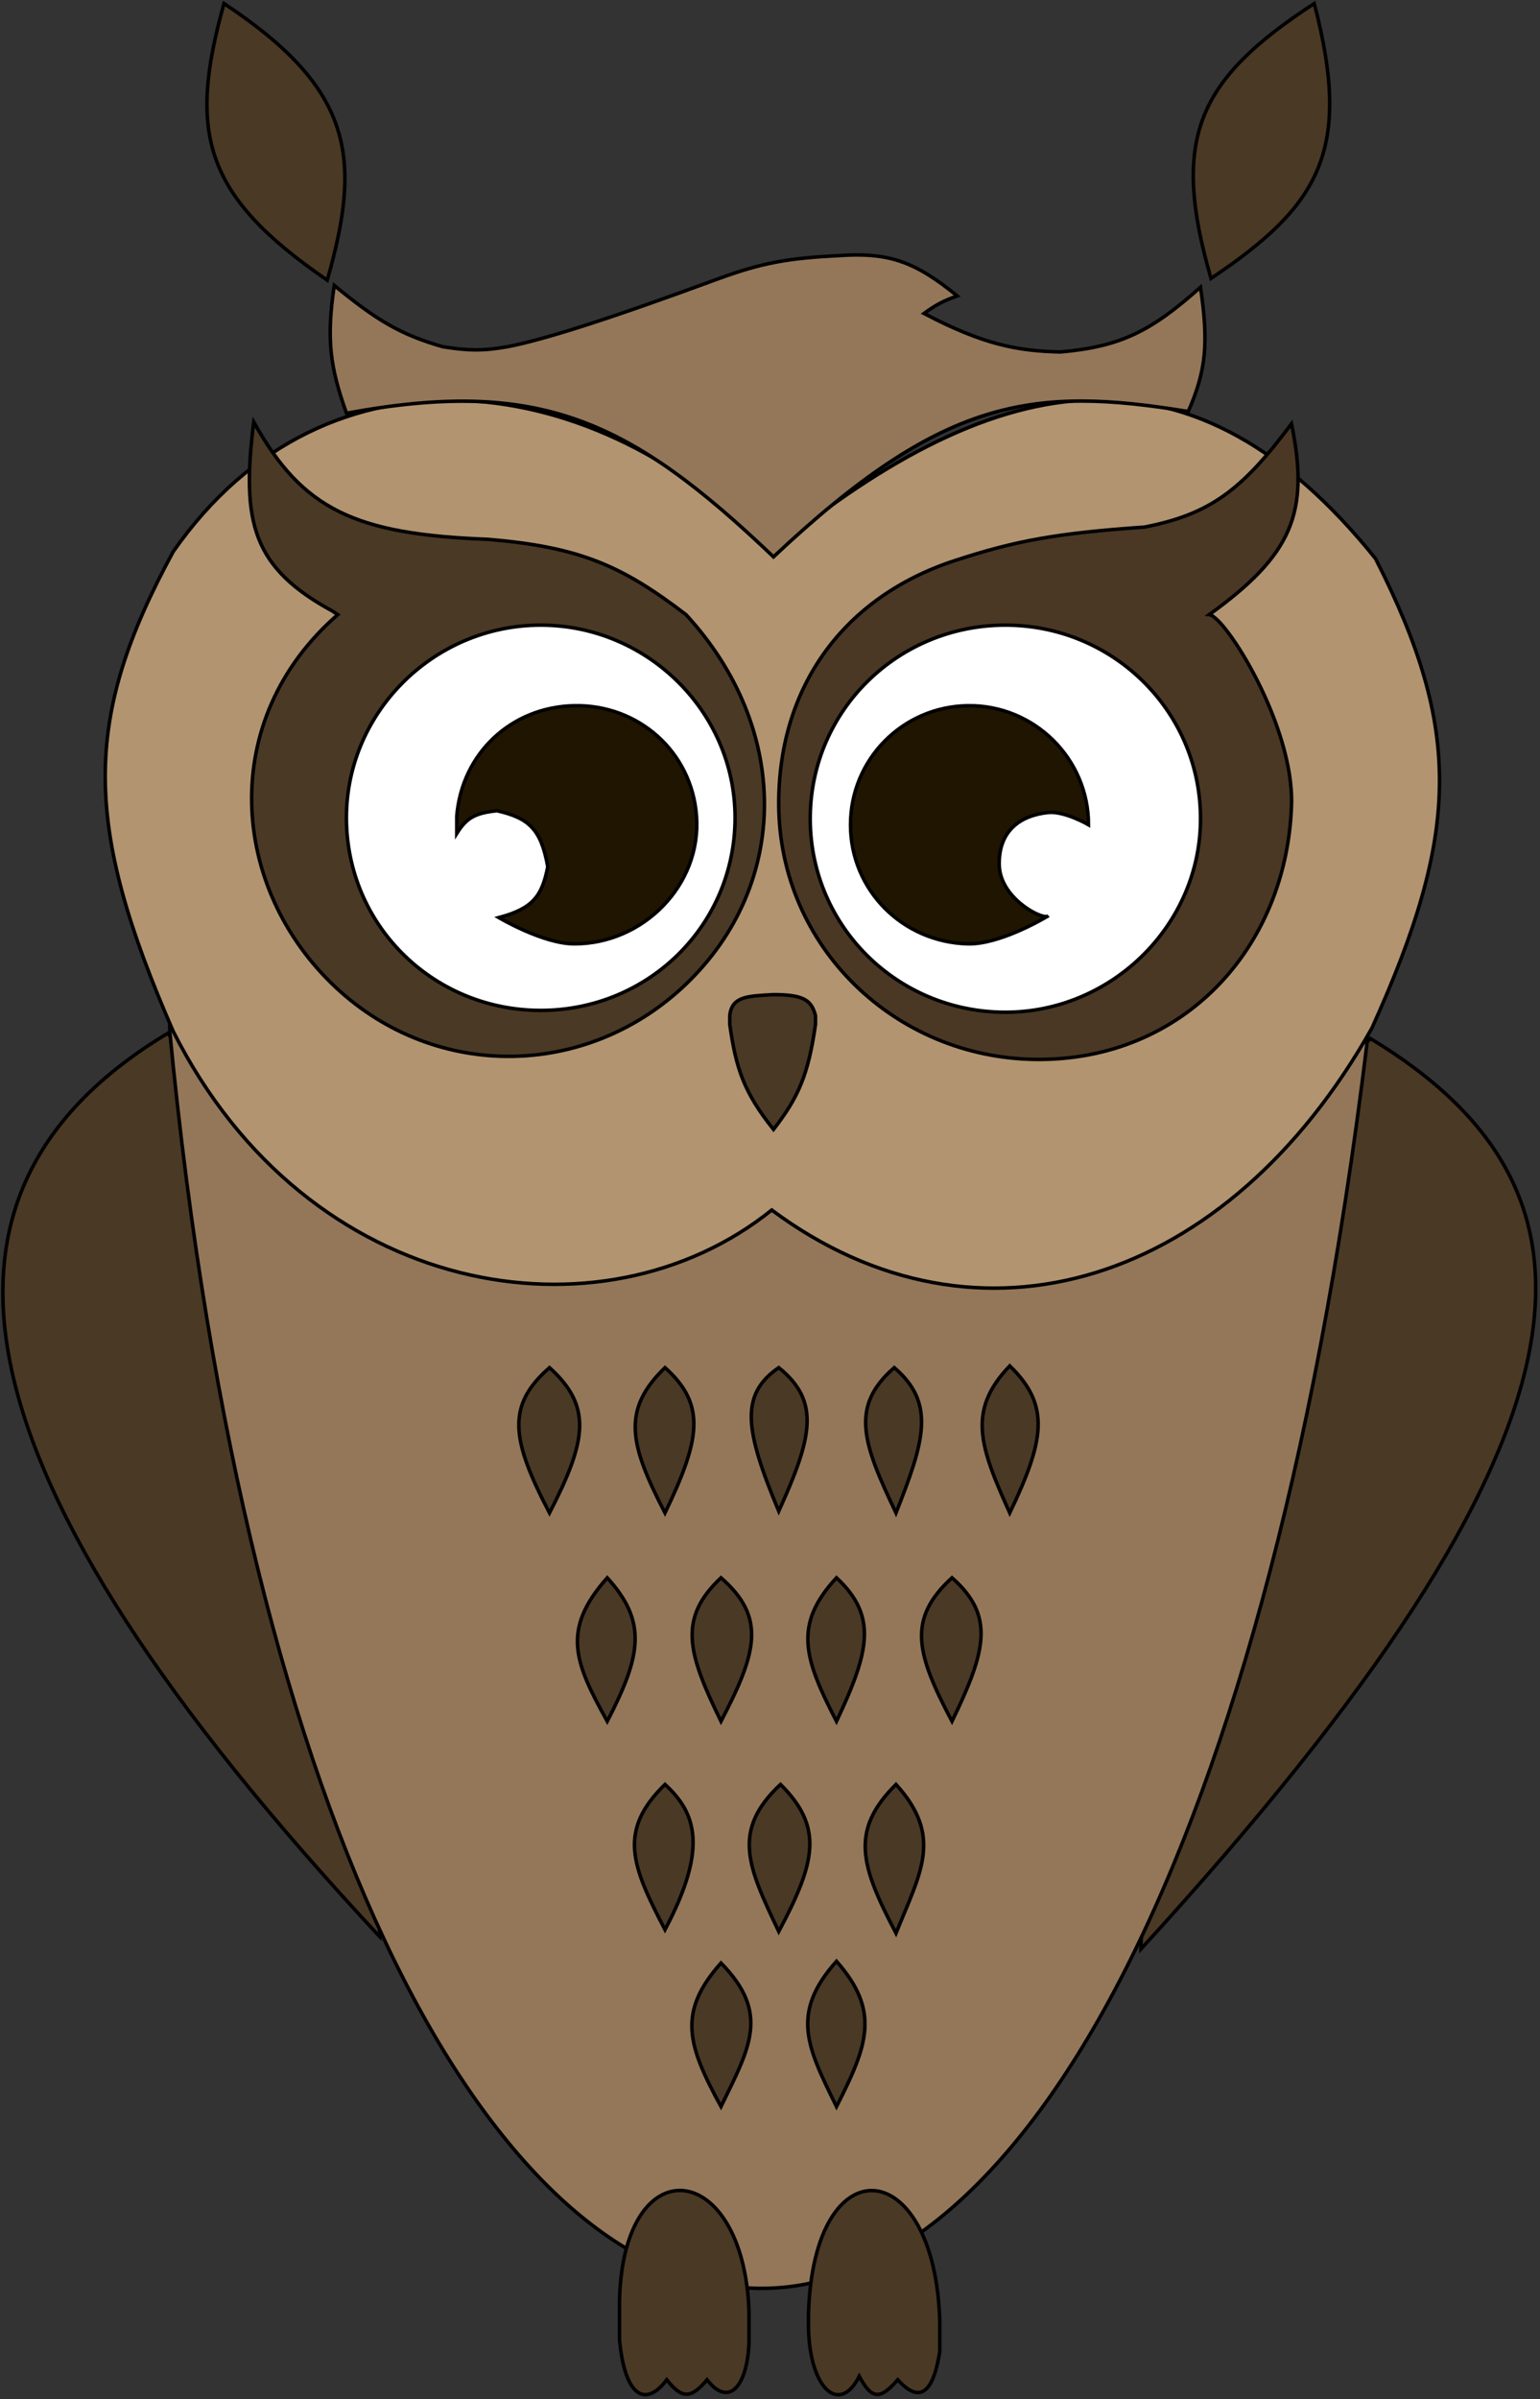 <svg width="440" height="685" viewBox="0 0 440 685" fill="none" xmlns="http://www.w3.org/2000/svg">
<rect x="0" y="0" width="440" height="685" fill="#333333" stroke="none"/>
<g id="left hand">
<path d="M108.5 553C-15.5 420 -27.805 340.439 48 295C87.868 353.575 100.688 410.941 108.496 551.922L108.5 553Z" fill="#4A3925"/>
<path d="M108.5 552C108.498 551.974 108.497 551.948 108.496 551.922M108.496 551.922C100.688 410.941 87.868 353.575 48 295C-27.805 340.439 -15.5 420 108.5 553L108.496 551.922Z" stroke="black"/>
</g>
<g id="right hand">
<path d="M326 556.5C461.882 408.061 463.5 340 391.5 296.5C346.165 351.465 333.256 411.392 326.005 554.902L326 556.5Z" fill="#4A3925"/>
<path d="M326 555C326.002 554.967 326.003 554.935 326.005 554.902M326.005 554.902C333.256 411.392 346.165 351.465 391.5 296.5C463.5 340 461.882 408.061 326 556.5C326 556.5 326.001 556.18 326.005 554.902Z" stroke="black"/>
</g>
<g id="ears">
<path d="M93.5 80C103.471 44.987 101.03 25.529 64 1C53.647 37.986 58.185 55.822 93.5 80Z" fill="#4A3925"/>
<path d="M375.5 1C386.444 42.899 377.144 58.665 346 79.5C334.402 39.453 342.122 22.777 375.5 1Z" fill="#4A3925"/>
<path d="M93.5 80C103.471 44.987 101.03 25.529 64 1C53.647 37.986 58.185 55.822 93.5 80Z" stroke="black"/>
<path d="M375.5 1C386.444 42.899 377.144 58.665 346 79.5C334.402 39.453 342.122 22.777 375.5 1Z" stroke="black"/>
</g>
<g id="buttom body">
<path id="body" d="M390.5 298.5C331 785.5 93.5 759 48.5 294.5V286C182.882 222.916 257.76 224.479 390.5 291V298.5Z" fill="#947759" stroke="black"/>
<g id="feather">
<path d="M157 390.5C144.544 401.381 146.114 411.139 157 432C167.694 411.28 169.237 401.542 157 390.5Z" fill="#4A3925"/>
<path d="M190 390.5C177.476 402.633 179.902 412.508 190 432C200.066 411.055 201.875 401.116 190 390.5Z" fill="#4A3925"/>
<path d="M222.5 390.5C211.29 398.217 212.826 408.331 222.5 431.5C232.044 410.449 234.506 400.172 222.5 390.5Z" fill="#4A3925"/>
<path d="M255.5 390.5C242.654 401.683 246.592 412.244 256 432C264.062 411.591 267.464 400.718 255.5 390.5Z" fill="#4A3925"/>
<path d="M288.5 390C276.186 402.81 279.987 413.115 288.5 432C298.301 411.449 300.309 401.403 288.5 390Z" fill="#4A3925"/>
<path d="M272 450.5C284.323 461.353 281.745 471.409 272 491.5C261.713 472.074 259.158 462.249 272 450.5Z" fill="#4A3925"/>
<path d="M239 450.5C250.711 461.44 248.502 471.373 239 491.5C229.657 473.479 226.629 463.85 239 450.5Z" fill="#4A3925"/>
<path d="M206 450.5C218.88 461.758 216.384 471.656 206 491.5C196.623 472.279 193.499 462.234 206 450.5Z" fill="#4A3925"/>
<path d="M173.5 450.5C184.922 463.086 183.307 472.547 173.5 491.5C164.174 474.7 160.274 465.394 173.5 450.5Z" fill="#4A3925"/>
<path d="M190 509.5C198.681 517.496 202.543 527.302 190 551C180.429 532.689 176.475 522.733 190 509.5Z" fill="#4A3925"/>
<path d="M223 509.5C235.204 521.63 233.23 531.469 222.5 551.5C213.694 533.032 208.897 522.71 223 509.5Z" fill="#4A3925"/>
<path d="M256 509.5C269.544 524.435 263.049 534.537 256 552C245.953 532.857 242.701 522.727 256 509.5Z" fill="#4A3925"/>
<path d="M239 601.5C248.024 583.839 251.516 574.19 239 560C225.838 574.768 230.535 584.308 238.807 601.109L239 601.5Z" fill="#4A3925"/>
<path d="M206 560.5C220.035 574.807 214.322 584.478 206 601.5C196.443 584.011 193.458 574.572 206 560.5Z" fill="#4A3925"/>
<path d="M157 390.5C144.544 401.381 146.114 411.139 157 432C167.694 411.28 169.237 401.542 157 390.5Z" stroke="black"/>
<path d="M190 390.5C177.476 402.633 179.902 412.508 190 432C200.066 411.055 201.875 401.116 190 390.5Z" stroke="black"/>
<path d="M222.5 390.5C211.29 398.217 212.826 408.331 222.5 431.5C232.044 410.449 234.506 400.172 222.5 390.5Z" stroke="black"/>
<path d="M255.5 390.5C242.654 401.683 246.592 412.244 256 432C264.062 411.591 267.464 400.718 255.5 390.5Z" stroke="black"/>
<path d="M288.5 390C276.186 402.81 279.987 413.115 288.5 432C298.301 411.449 300.309 401.403 288.5 390Z" stroke="black"/>
<path d="M272 450.5C284.323 461.353 281.745 471.409 272 491.5C261.713 472.074 259.158 462.249 272 450.5Z" stroke="black"/>
<path d="M239 450.5C250.711 461.44 248.502 471.373 239 491.5C229.657 473.479 226.629 463.85 239 450.5Z" stroke="black"/>
<path d="M206 450.5C218.88 461.758 216.384 471.656 206 491.5C196.623 472.279 193.499 462.234 206 450.5Z" stroke="black"/>
<path d="M173.5 450.5C184.922 463.086 183.307 472.547 173.5 491.5C164.174 474.7 160.274 465.394 173.5 450.5Z" stroke="black"/>
<path d="M190 509.5C198.681 517.496 202.543 527.302 190 551C180.429 532.689 176.475 522.733 190 509.5Z" stroke="black"/>
<path d="M223 509.5C235.204 521.63 233.23 531.469 222.5 551.5C213.694 533.032 208.897 522.71 223 509.5Z" stroke="black"/>
<path d="M256 509.5C269.544 524.435 263.049 534.537 256 552C245.953 532.857 242.701 522.727 256 509.5Z" stroke="black"/>
<path d="M239 601.5C248.024 583.839 251.516 574.19 239 560C225.838 574.768 230.535 584.308 238.807 601.109L239 601.5Z" stroke="black"/>
<path d="M206 560.5C220.035 574.807 214.322 584.478 206 601.5C196.443 584.011 193.458 574.572 206 560.5Z" stroke="black"/>
</g>
</g>
<g id="face">
<path id="face_2" d="M49.5 157.5C93.5 94.5 171 105.5 220.5 157.5C286.447 103.216 341.548 95.524 393 159.5C417.98 208.533 417.09 237.96 392 293.5C350.961 366.568 279.61 389.447 220.5 345.5C172 384.5 88 371 49.5 294.5C23.717 235.417 23.472 205.366 49.5 157.5Z" fill="#B29470" stroke="black"/>
<path id="left eye" d="M96 282C65.592 253.624 62 205.5 96.5 175.5L95 174.5C72.307 162.145 68.86 149.393 72.5 120.5C86.428 145.517 101.383 152.575 139.5 154C165.544 156.203 177.591 161.414 196 175.5C226 208 225.752 252.499 196 281C167.798 308.017 124.553 308.645 96 282Z" fill="#4A3925" stroke="black"/>
<path id="right eye" d="M369 230C369.791 207.144 350.014 175.951 345.5 175.5C368.971 158.533 374.29 146.652 369 121C354.774 140.049 345.671 146.83 327 150.5C301.994 152.239 290.251 154.358 273 160C240.936 170.399 222.255 196.293 222.5 230C222.793 270.317 255.685 302.073 296 302.5C337.661 302.941 367.579 271.049 369 230Z" fill="#4A3824" stroke="black"/>
<path id="nose" d="M221 322.5C212.557 311.901 210.293 305.184 208.5 292.5V290C209.095 284.47 213.524 284.414 221 284C229.723 284 231.85 285.62 233 290V292.5C230.909 307.054 228.06 313.38 221 322.5Z" fill="#4A3925" stroke="black"/>
<path id="fore head" d="M95.5 81.5C93.213 96.944 94.303 104.83 99 118C154.045 107.808 179.904 119.805 221 159C269.255 113.657 294.821 110.161 339.5 117.5C344.679 105.692 345.307 97.844 343 82C328.719 94.776 319.997 98.974 303 100.5C290.781 100.219 281.028 98.436 264 89.5C267.577 86.904 269.667 85.859 273.5 84.5C261.194 74.471 253.741 72.008 239.5 73C225.12 73.711 217.643 75.082 205.5 79.5C173.139 91.432 154.961 97.095 145 99C137.775 100.258 133.725 100.145 126.5 99C114.489 95.55 107.696 91.531 95.5 81.5Z" fill="#947759" stroke="black"/>
<path id="left eye white" d="M99 235C98.156 204.082 123.571 178.5 154.5 178.5C185.429 178.5 210.843 204.082 210 235C209.179 265.093 184.605 288.5 154.5 288.5C124.395 288.5 99.821 265.093 99 235Z" fill="white" stroke="black"/>
<path id="right eye white" d="M343 233C342.575 202.486 317.516 178.363 287 178.5C256.623 178.636 231.916 202.626 231.5 233C231.084 263.378 255.134 288.046 285.5 289C316.829 289.984 343.437 264.342 343 233Z" fill="white" stroke="black"/>
</g>
<path id="left eye ball" d="M164 201.5C146.047 201.892 131.995 215.105 130.5 233V238C133.128 233.831 135.356 232.155 142 231.5C151.223 233.597 154.607 236.856 156.5 247.5C154.851 255.918 152.226 259.411 142.5 262C142.5 262 155.108 269.469 164 269.5C183.748 269.569 200.451 252.695 199 233C197.649 214.661 182.385 201.099 164 201.5Z" fill="#201501" stroke="black"/>
<path id="right eye ball" d="M243 235.5C243 216.86 257.862 201.774 276.5 201.5C295.414 201.222 311.002 216.584 311 235.5C311 235.5 304.171 231.528 299.5 232C291.528 232.806 285.276 237.223 285.5 247C285.711 256.225 297.008 262.252 299.207 261.675C299.399 261.562 299.5 261.5 299.5 261.5C299.438 261.582 299.339 261.641 299.207 261.675C297.191 262.867 285.182 269.733 276.5 269.5C257.867 269.001 243 254.14 243 235.5Z" fill="#201501" stroke="black"/>
<g id="legs">
<path d="M268.5 662.5C267 615 232.5 612 231 660.5V665C231.5 682.5 240 689.5 245.5 678.5C249.16 685.416 251.624 685.061 256.5 679.5C262.458 686.044 266.5 684 268.5 671.5V662.5Z" fill="#4A3925"/>
<path d="M214 660C212.5 616.5 178 612.5 177 657V668C178.5 684.5 184.5 687.5 190.5 679.5C194.908 685.039 197.428 684.947 202 679.5C208.425 687.703 213.5 681 214 669V660Z" fill="#4A3925"/>
<path d="M268.5 662.5C267 615 232.5 612 231 660.5V665C231.5 682.5 240 689.5 245.5 678.5C249.16 685.416 251.624 685.061 256.5 679.5C262.458 686.044 266.5 684 268.5 671.5V662.5Z" stroke="black"/>
<path d="M214 660C212.5 616.5 178 612.5 177 657V668C178.5 684.5 184.5 687.5 190.5 679.5C194.908 685.039 197.428 684.947 202 679.5C208.425 687.703 213.5 681 214 669V660Z" stroke="black"/>
</g>
</svg>
